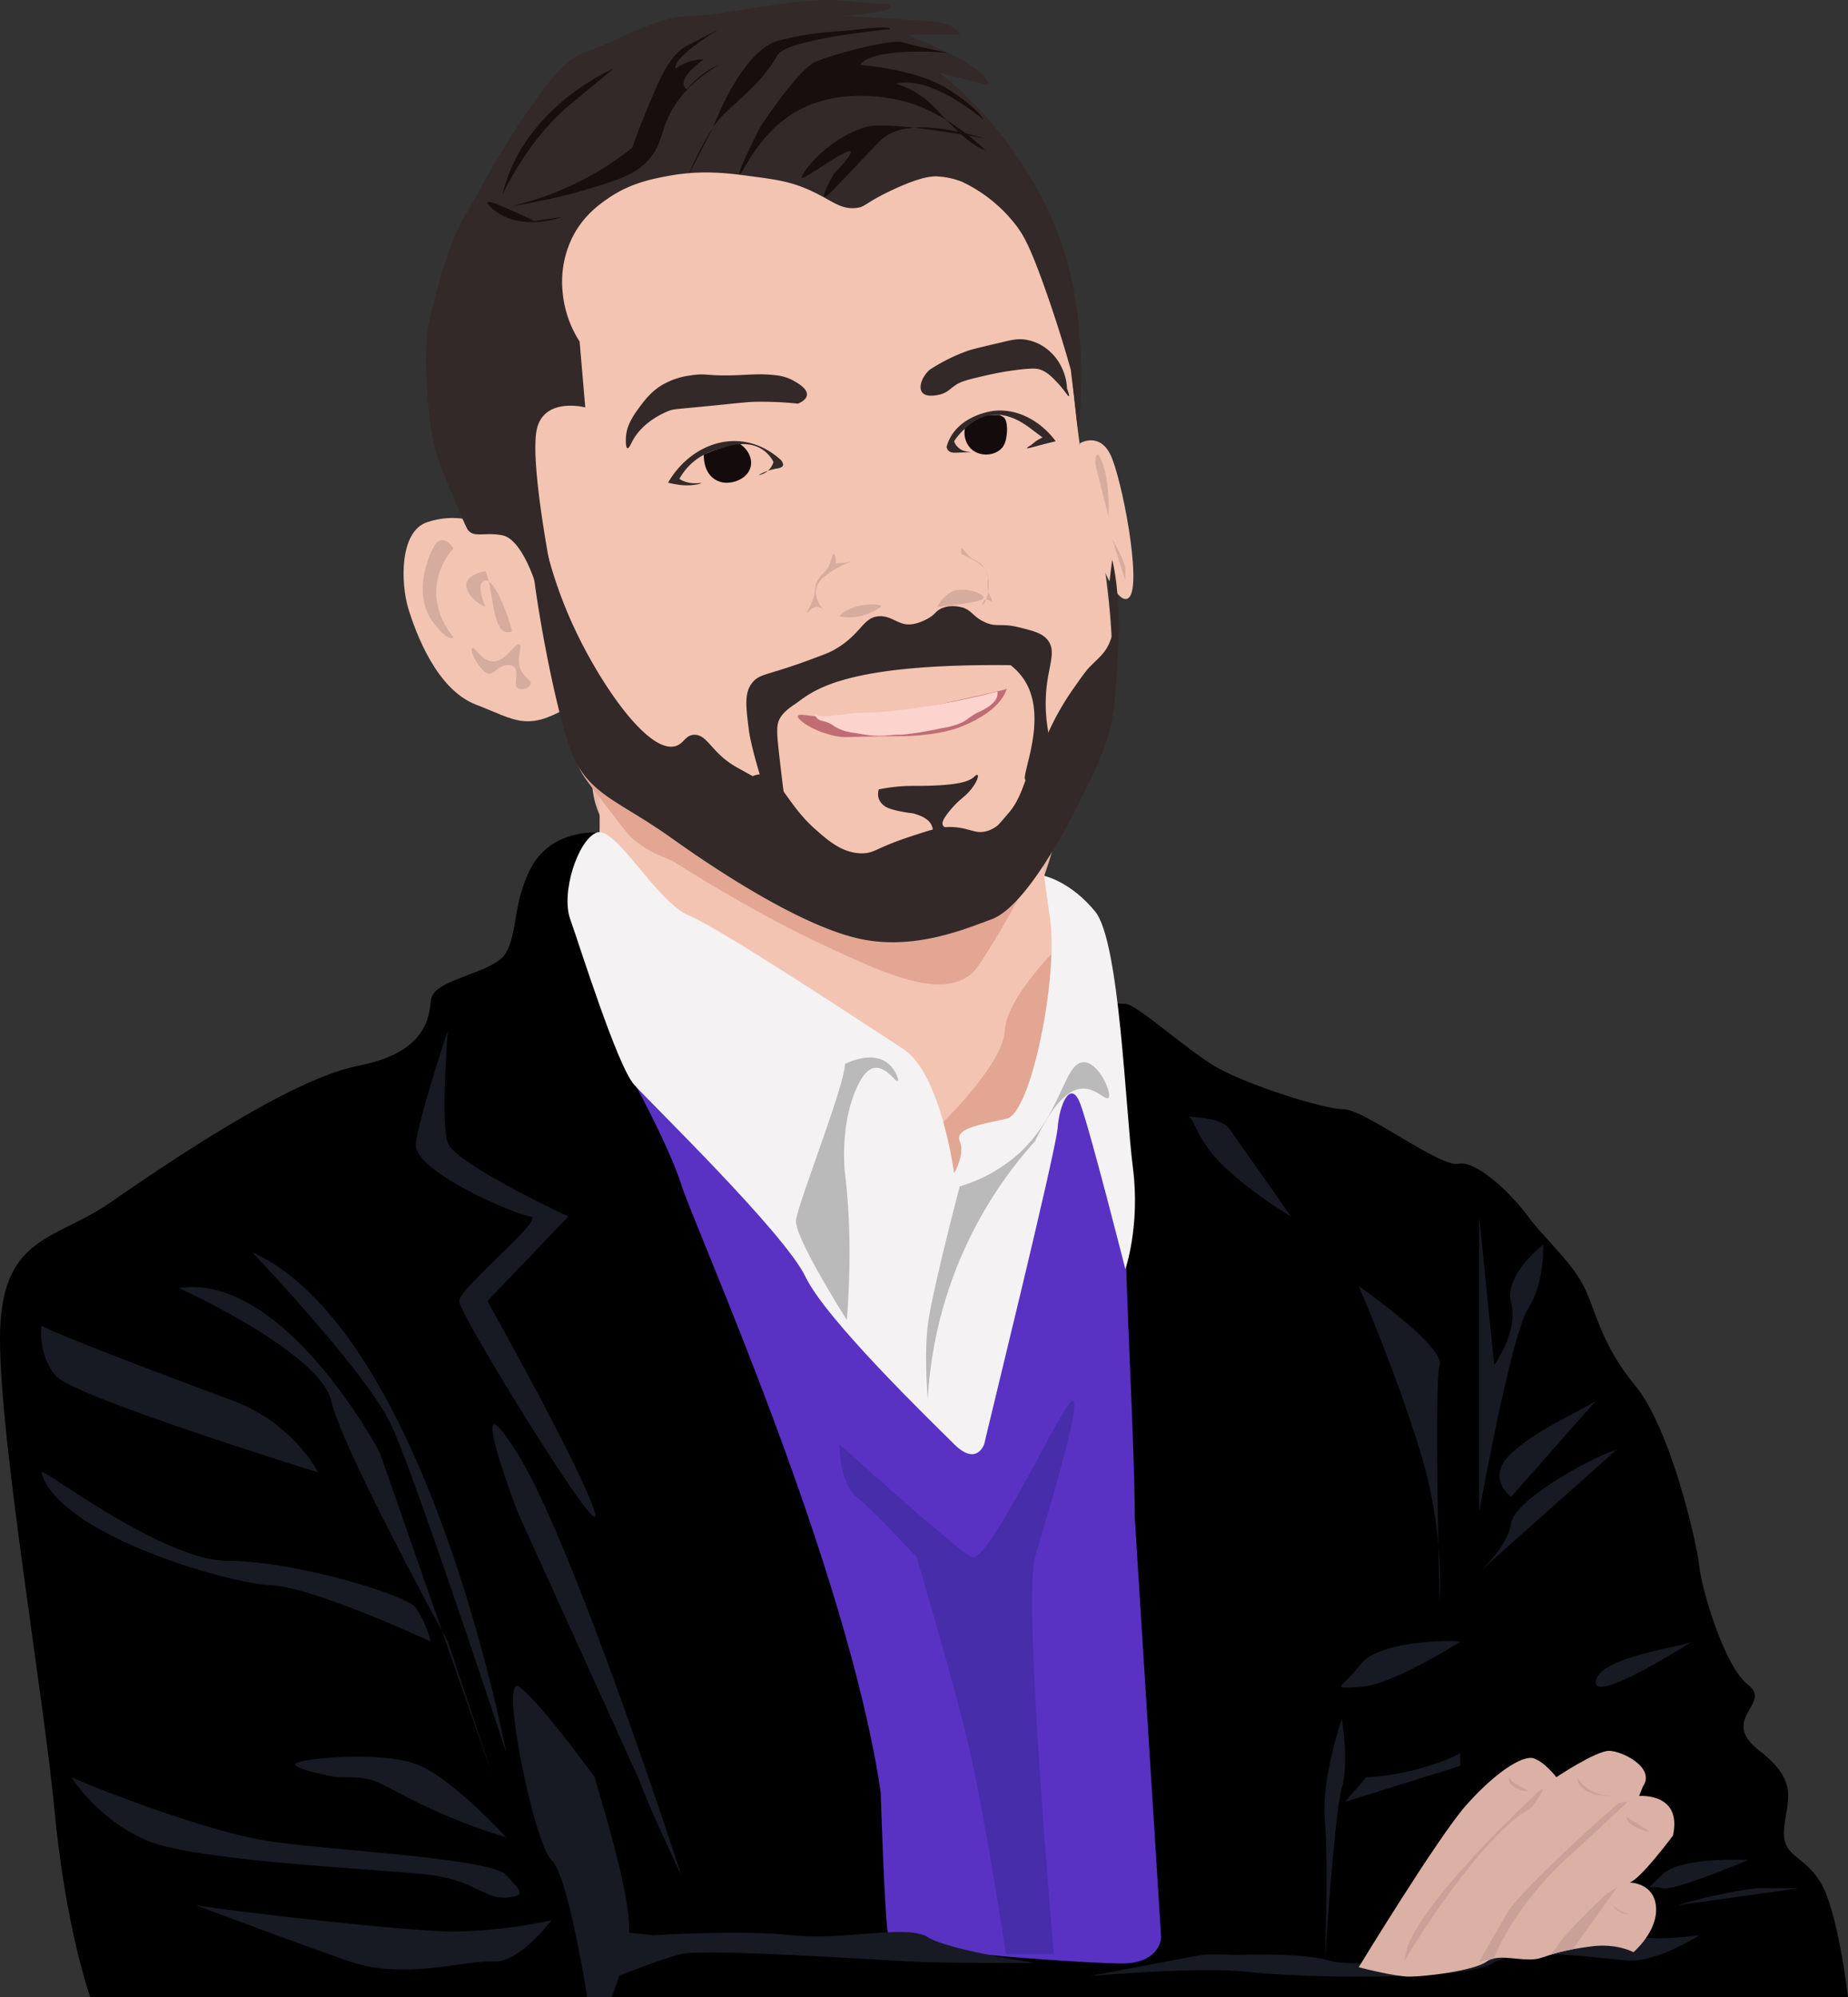 <svg xmlns="http://www.w3.org/2000/svg" viewBox="0 0 982 1061.52" xmlns:v="https://vecta.io/nano"><rect x="0" y="0" width="982" height="1061.52" fill="#333333" stroke="none"/><path d="M982 1061.52s-5-44-14-60-21-14-20-29 9-25-13-42 7-25-6-35-25-52-26-63-15-73-34-96-21-41-28-54-21-25-29-36-27-30-37-28-50-29-61-29-51-13-67-22-43-34-49-34-13-2-16 0-72 119-72 119l-110-70-66-82-17-58s-24-2-35 19-6 41-17 49-35 11-36 21-3 28-39 35-103 53-132 73-58 17-58 72 23 188 29 251 19 99 19 99z"/><path d="M562 442.52s-13 48-24 58-67 21-88 19-75-33-81-38-64-34-53-78l105 65 101-7z" fill="#e5b8aa"/><path d="M313 406.52s8-5 5 52 121 162 125 165 77 39 80 37 66-77 66-77l-27-58s-4-57-12-83c0 0-58 27-61 27s-110.16-25-110.16-25z" fill="#f3c4b2"/><path d="M567 498.52s-32 30-33 49-36 52-36 52v33s21.76 9 27.38 0 36.62-65 36.62-65l12-57z" fill="#e2a693"/><path d="M617 1029.52l-14-223c0-38-5-123-5-155 0-23.26-16-84-16-84h-20s-43 100-46 102-188.25-111-188.25-111 26.25 46 34.25 71 88 202 106 323c0 0 2 67 4 76s116.16 15.52 126 15c19-1 19-14 19-14z" fill="#5932c4"/><path d="M487 827.52s21 70 29 106 18.5 105 18.5 105H560s-16.63-188.62-10-211c8-27 25-83 20-83s-45 88-54 83-70-60-70-60 0 21 9 28 32 32 32 32z" fill="#482daa"/><g fill="#171a23"><path d="M786 646.52v157s17-94 26-108 8-34 8-34-21 16-17 31-9 33-9 33zm62 98c-11 7-31 15-45 28s0 23 0 23zm11 26c-11 3-54 26-56 39s-17 26-17 26zm40 102c-6 3-49 8-51 21s51-21 51-21zm30 116s-36-2-46 8-6 5 0 7 46-15 46-15zm-37 24c8-3 36-9 43-9h21zm-116-140c-2-1-43-1-53 12s-17 13 0 12 53-24 53-24zm-63 41s-11 32-9 54 0 75 0 75 5-78 9-92 0-37 0-37zm13 31c26-1 50-12 50-13v7l-61.22 19.11zm-488-397s-4 49 0 60 64 39 64 39l-43 45s50 89 57 112-72-105-72-112 46-44 38-45-63-24-61-39 17-60 17-60zm37 256l64 141c8 21 23 52 23 52s-57-176-87-224 0 31 0 31zm-141-138s61 64 74 92 61 174 61 174-42-224-135-266zm-112 39c11 6 70 28 102 40s45 38 45 38-129-40-139-51-8-27-8-27zm0 78c-1.12-4.09 64 47 99 47s95 18 100 25 8 18 8 18-62-29-85-30-113-27-122-60zm73-98s75 34 81 60 62 128 62 128l20.07 60.22 3.93 11.78-60-172c-4-8-53-96-107-88zm-57 260c13 6 72 29 105 34s118 9 126 18 11 11 0 12-17-9-40-12-123-7-150-18-41-34-41-34zm66 68c10 2 110 14 137 14a252.07 252.07 0 0 0 52-6s-17 23-31 22-47 10-76 0-82-30-82-30zm212-68c2 8 21 67 18 85a154.56 154.56 0 0 1-9 32h-13s-10-65-19-73-28-100-17-92 40 48 40 48zm-137 0c21 0 18 1 42 13a324.4 324.4 0 0 0 48 19s-29-32-48-39-63-3-64 0 22 7 22 7z"/><path d="M656.91 1039s34.62-1.5 49.46 3 96.46-2.25 100.17-6 53.18-9 64.31-6.73 32.15-.74 32.15-.74-22.26 14.21-37.1 13.46-56.88-8.23-73 1.49-105.12 7.52-129.85 4.52-84.05 2.2-84.05 2.2l59.36-11.21c6.18-.74 18.55.01 18.55.01zM347 1028.52s47-3 74 0 61-6 72 1 57.13 13.71 57.13 13.71-47.13.29-66.13-.71-110-7-122-4-34.25 12-34.25 12l.25-24zm375-345s20 46 33 89 10 79 10 79-3-116 0-126-43-42-43-42zm-91-90c4 0 4 12 20 27s35 26 35 26l-33-47c-5-6-22-6-22-6z"/></g><path d="M722 1045.52s42-69 57-86 30-27 36-25 12 10 12 10 21-14 28-14 25 9 18 19l-2 5s23-2 18 21c0 0-17 23-23 25 0 0 13 0 14 13s-12 24-12 24-9-5-23-3-17 3-26 6-22-3-29 2-33 8-41 8-27-5-27-5z" fill="#dbb0a5"/><path d="M814 955.52s-56 52-66 79l-2 8s39-66 68-82c0 0 13-18 0-5zm46 3c-2 1-52 46-59 58l-15 26 7.77-1.63S804 1012.52 836 984.52l28-26c2-2-4 0-4 0zm-6 48c-3 2-23 22-26 27s-6 6-3 5 10.68-2.53 10.68-2.53l23.32-32.47c2-2-5 3-5 3zm-52-62s1 3 8 6-10 1-8-6zm36 0s5 10 19 10c0 0-18 1-19-10zm26 21s1 6 13 8zm-7 47s7 6 12 5c0 0-9 1-12-5z" fill="#c9a199"/><path d="M523 767.52c1-5 38-155 39-168s7-26 12-13 24 88 24 88 8-23 4-54-7-120-20-136-27-19-27-19-1-5 3 23c4.38 30.69-10 103-23 106s-28 5-25 12-3 17-3 17-7-53-27-66-97-64-114-71-39-48-49-44-19 32-14 46 25 78 34 88 80 79 91 102 67 77 79 89 16 0 16 0z" fill="#f4f2f2"/><path d="M510 630.52s-15 57-17 74 0 39 0 39a223.3 223.3 0 0 1 57-137c10.33-21.76 19-28.21 26-28 6.63.2 11.52 6.37 13 5 2.19-2-4.92-18.78-13-19-10.39-.29-11.51 27-34 48a81.46 81.46 0 0 1-32 18zm-61-65c0 11-25 74-26 83s27 53 27 53c2.61-34.23 1.23-59.6-1-78 0 0-3.18-26.22 7-47 2.06-4.2 5-8.58 9-9 6-.62 11 7.78 12 7 .8-.62-1.22-6.69-6-10-8.44-5.84-20.67.31-22 1z" fill="#bababa"/><g fill="#f3c4b2"><path d="M269 127.52l-18 90c0 3 18 54 18 54l11 18 29 104 89 65 122-8 58-67 13-38s-1-42-11-78-10-84-15-106-34-68-34-68l-48-37-164-3-42 47z"/><path d="M253 277.52s-11-5-26 0-14 33-10 46 15 43 36 51 27 15 51 0l-13-55-14-57zm321-42s10-6 16 6 17 69 10 76-20-31-20-31l-10-37z"/></g><path d="M424 380.52c.55-1.61 7.37.45 19 1 3.63.17 11.5.37 33-3 17.68-2.77 31.1-5.85 58-12h0s.62-.62.82-.48-.55 1.94-.82 2.48c-6.24 12.73-27 19-27 19a86.14 86.14 0 0 1-16 3c-8.53 1.05-11 .5-32 1-9.85.23-10.45.38-13 0-12.29-1.84-22.72-8.9-22-11z" fill="#bf6d73"/><path d="M241 291.52s-6-10-11 0-9 27 0 39 11 8 11 8c-1.56-1.76-10.48-12.12-9-27a35.28 35.28 0 0 1 9-20zm17 12s-12 2-10 9 10 10 10 10-4.87-10.55-1.45-13.37a3 3 0 0 1 1.45-.63c6.09-.61 14.54 26.79 14 27-10.83 4.27-9.26-21.37-14-32zm18 39c-2.23-1.19-7 9.08-14 9-6.11-.07-9.62-7.92-11-7s1.45 7.45 6 12c5 5 7-4 14-3a4 4 0 0 1 2 .81c3.22 2.62-.5 9.3 2 11.33 1.85 1.49 6.46 0 7-2.14s-3-3-5-7c-3.25-6.33.86-13-1-14zm306-96s0-11 4 0 3 28 3 28z" fill="#d6ac9f"/><path d="M558 393.52a83.43 83.43 0 0 1-2-27c1.24-13.19 5.25-20.09 1-26-2.81-3.9-7.6-5.12-15-7-10.42-2.65-12.33.19-19-3s-6.68-6.79-13-8c-1.17-.22-6.53-1.25-11 1.54-1.77 1.1-1.84 1.83-4 3.46a26.12 26.12 0 0 1-9 4c-8.32 1.9-11.5-4.53-19-4-8.72.62-9.15 9.65-24 18-2.78 1.56-6.85 3-15 6-20.31 7.38-24.25 6.57-28 11-4.61 5.44-3.7 12.59-2 26 0 0 1.69 13.35 13 45h0l6-8s-4-31-4-36 0-9 9-15 22-22 115-21a32 32 0 0 1 8 9c12 20.44-3.15 50.9 0 52 1.38.48 4.76-5.17 5-5s-1.56 2.81-3 5l7-16zm-40 19c-2.12 2.05-5.74 4.34-22 5-10.18.41-13.78-.28-23 1a108.1 108.1 0 0 0-6 1 7.92 7.92 0 0 0 0 5 7.8 7.8 0 0 0 2 3c1.46 1.43 3.54 2.62 11 4 4.72.87 4.27.47 6 1 2.22.68 7.2 2.21 9 6 2.49 5.24-1.81 13.26-2 14h0l16-6a10.87 10.87 0 0 0-2.28-3.88c-2.48-2.67-5-2.4-5.72-4.12-.51-1.14-.2-3 4-8 5.27-6.3 7.41-6.54 11-11 4.49-5.58 4.43-9.35 2-7z" fill="#332928"/><path d="M530 367.52a6.1 6.1 0 0 1 0 2c-.64 3.91-5.08 6.37-8 8-2 1.11-2 .8-4 2-2.88 1.69-3.58 2.67-6 4a25.71 25.71 0 0 1-5 2c-3.85 1.24-4.91 1.05-9 2a179.58 179.58 0 0 1-19 3c-6.16-.24-9.59 1.34-19 0-1.83-.26-1.69-.32-6-1a32.78 32.78 0 0 1-5-1 28.17 28.17 0 0 1-3.76-1.47c-2.5-1.21-2.32-1.6-4.24-2.53-3.48-1.7-5.43-1.08-7-3a5.38 5.38 0 0 1-1-2 12.6 12.6 0 0 0 3 1 13.56 13.56 0 0 0 5 0c3-.48 6-.49 9-1 5.42-.93 7.71-.52 16-1 6.63-.38 11.28-1 19-2a403 403 0 0 0 45-9z" fill="#fcd3cd"/><g fill="#d6ac9f"><path d="M591 286.52s7 12 7 16v6zm-93 36s4-8 11-9 16 3 13 5-24 4-24 4zm-30 0c2.43-1.76-15-3-22 5a27.56 27.56 0 0 0 22-5z"/><path d="M511 294.52c11.06 4.77 13.79 8.93 14 12 .16 2.3-1 5.91 1 10 .42.87 1.41 2.67 1 3s-1.13-.58-3-1c-.93-.21-2.55 2.87-2 3 .18 0 .48-.12 1-1a19.28 19.28 0 0 0 2.14-12.91 14 14 0 0 0-3.14-7.09c-2.51-2.79-4.62-2.33-8-6-1.5-1.63-2.47-3.23-3-3s-.25 1.74 0 3zm-73 30s-10-10 0-18 16-8 16-8h0l-10 1a6.61 6.61 0 0 0 0-3c-.11-.48-.47-2-1-2-.7 0-1.07 2.54-2 5-2.07 5.46-4.87 5-7 10-1.53 3.63-.16 4.08-2 9-1.42 3.8-3.42 6.7-3 7s2.24-2.91 5-3a5.65 5.65 0 0 1 4 2z"/></g><path d="M494 196.52c-4.57 4.26-5.84 9.53-4 12 2.37 3.18 9.48 1.15 10 1 3.64-1.08 4.76-2.85 8-5 2.93-1.94 7.28-3 16-5a163 163 0 0 1 17-3c8.32-1 10.28-.64 12 0 3.73 1.39 6.24 4.06 9 7 3.61 3.84 5.49 7.27 6 7 .22-.12.18-.92-1-4a29.07 29.07 0 0 0-5-15 27.07 27.07 0 0 0-7.64-7.44 24.65 24.65 0 0 0-9.36-3.56c-4-.6-7.08.08-11 1-11.7 2.74-17.55 4.11-20 5a98.14 98.14 0 0 0-20 10zm-70 18a184.2 184.2 0 0 0-21-1c-6.91.07-7.49.47-34 3-10.53 1-11.6 1-14 2s-13.58 5.71-19 16c-.85 1.62-1.82 3.87-2.57 3.71-1-.22-1.15-4.89-.43-8.71.3-1.56 1.21-5.47 6-12 3.52-4.79 6.84-9.32 13-13a40 40 0 0 1 15-5c7.45-1.24 8.3.14 20 0 10.19-.12 16-1.24 26 0a24.13 24.13 0 0 1 9 3c2.19 1.26 7.22 4.14 6.76 7.51-.35 2.63-3.85 4.13-4.76 4.49z" fill="#332928"/><path d="M513 226.52a12.16 12.16 0 0 0 3 12c4.57 4.35 12.23 3.76 16 0 2.32-2.32 2.69-5.36 3-8 .41-3.44-.06-7.94-2-9l-2-1h-11l-6 4zm-119 10c3.61 2.8 5.67 7 5 11-1.06 6.29-8.54 9.53-14 9a11.62 11.62 0 0 1-5.39-1.93c-6.05-4.07-5.61-12.38-5.61-13.07l5-2 6-2c.41-.36 3.54-3 7-2a6.06 6.06 0 0 1 2 1z" fill="#140c0c"/><path d="M518 240.52c-.25 0-5.26 0-8-2a9.48 9.48 0 0 1-2-2 7.5 7.5 0 0 1-1-2 32.66 32.66 0 0 1 5-6c2.37-2.24 7.55-7.12 15-8 8.67-1 15.9 3.89 19 6 .61.42.64.47 8 6h0a20.88 20.88 0 0 0-4.87 3c-.41.33-.78.67-1.13 1-2 1.1-2.31 1.48-2.25 1.63.15.36 2.85-.46 7.25-1.63 3.42-.91 6.21-1.58 8-2-8.55-11.56-21.65-17.93-34-16-1.83.29-15.83 2.68-22 14a23 23 0 0 0-2 5 3.92 3.92 0 0 0 1 2c1.32 1.34 3.36 1.12 6 1 1.94-.09 4.65-.15 8 0zm-107 5a17.69 17.69 0 0 0-5-6c-9.24-7-22.13-1.39-23-1a32.08 32.08 0 0 0-22 16 15.08 15.08 0 0 0 5 2c3.56.72 6.7 0 6.73.18a7.27 7.27 0 0 1-2.73.82 30 30 0 0 1-10 0 45.13 45.13 0 0 1-5-1c8.42-14.57 23.2-23.21 38-22 11.16.91 18.89 7.15 22 10 .59.74 1.41 2 1 3s-2.26 1.35-3.25 1.5a30 30 0 0 0-9.75 3.5 9.88 9.88 0 0 0 5.13-2.37 9.73 9.73 0 0 0 2.87-4.63z" fill="#332928"/><path d="M550 459.52a405.63 405.63 0 0 1-22 41c-6.33 10.34-9.56 15.56-13 18-16.74 11.87-44.7-.87-79-17-32.37-15.22-67.36-36.75-77-43-3.88-2.52-14.68-4.9-24-14-1-.95-2-2-12-15-8.41-10.9-12.65-16.41-14-19-7.05-13.49-6.24-23.62-6-26 .54-5.33.83-8.48 2.78-9.47 9.6-4.86 40.71 40.63 43.22 41.47 9.16 3.05 64.91 67.17 136 64 13.49-.6 37-3.91 65-21z" fill="#e2a693"/><g fill="#332928"><path d="M291 294.52a232.68 232.68 0 0 0 15 41c14.19 29.8 38.85 65.18 53 61 4.56-1.35 5.12-5.95 10-6 7.05-.07 9 9.51 22 17l9 5h0a10.26 10.26 0 0 1 4-1c9.93-.35 13.64 15.35 29 29 6.8 6 14.59 13 25 13 6.79 0 7.41-2.91 26-9 10.35-3.39 15.52-5.08 21-5 10.31.16 13.16 4.27 20 2 6.22-2.07 9.91-7.47 13-12 3.25-4.76 4.88-9.21 7-15 2.77-7.56 3-11.09 6-15a48.14 48.14 0 0 0 4-6q1.1-1.95 2-4a140 140 0 0 1 13-23c4.57-6.52 6.86-9.78 9-12 4.46-4.62 8.81-7.63 11.06-14.24a11.61 11.61 0 0 0 .94-3.76c0-9-2-23-2-23l2-16s5 18 3 50-1 39-16 70-35 65-51 71-43 17-72 10-70-33-98-53-44-23-53-45-22-93-22-114z"/><path d="M569 196.52c-5.09-18.13-10.09-33.05-14-44-7.62-21.34-11-27.33-14.9-32.52A78.5 78.5 0 0 0 511 96.52a42.69 42.69 0 0 0-12.62-2.75c-2.9-.2-9.46.12-25.38 7.75-13.85 6.64-13 8.44-18 9-9 1-13.37-4.58-26-10-9.78-4.2-17.29-5.19-31-7-11.14-1.47-25.24-3.33-43 0-9.41 1.76-20.43 4-32 12-4.65 3.23-12.36 8.72-18 19a53.4 53.4 0 0 0-6 31 58 58 0 0 0 9 26l3 35s-23-6-26 13 8 75 8 75l-9 4s-7-22-17-24-16 2-19-4-10-23-15-36-9-54-5-73 12-47 21-60c0 0 40-76 60-83s40-20 58-20 58-11 83-8 21 0 23 3-26 5-26 5 48 2 55 4 8 6 8 6h-28s33 13 40 21 0 5 0 5l-23-6a202.85 202.85 0 0 1 43 47c6 9.16 18.79 28.84 26 57 10.68 41.73 5 85.69 5 87z"/></g><g fill="#180e0c"><path d="M336 78.52c1.3-3.8 3.3-9.37 6-16 8.34-20.48 12.69-30.84 21-37 .47-.34 6.65-3.57 19-10h0s-25 15-23 21a25.24 25.24 0 0 1 15-5s-16 11-9 16c0 0 7-9 17-13-16.08 9.52-23.35 20-27 28-3.91 8.62-3.74 14.7-10 22-5.65 6.59-12.56 9.54-23 13a312.17 312.17 0 0 1-50 12 163.64 163.64 0 0 0 50-21 160.26 160.26 0 0 0 14-10zm43-11s15-41 35-46 26-4 43-6 16 0 16 0-55 5-60 14c-10.07 18.13-27.55 27.74-34 38a167 167 0 0 0-13 25c.08 0 2.5-4.52 13-25zm25 0s20-31 30-35 40-12 46-10 23.65 5.54 23.65 5.54S464 24.52 457 34.52c0 0 30 2 47 13s18.59 16.12 18.59 16.12-24.65-21.55-43.4-19.64a21.53 21.53 0 0 0-3.19.57h0s11 2 22 14 19 19 25 21c.8.27 1.18.46 1.15.54-.15.46-17.76-18.31-41.15-25.54-3.39-1-35.81-10.57-62 6-19.05 12-26.67 32.77-28 32-.6-.4.73-4.75 11-25.05zm-137 36s13-29 36-48l23-19s-48 20-59 67zm17 14c-12.38-6-24.22-11.35-25-10-.5.86 3.47 4.61 8 7 13.73 7.24 31 1.18 31 1s-2.11.18-14 2z"/><path d="M443 92.52c6.07-6.37 9.82-11 9-12-1.84-2.24-24.93 15.36-26 14-.93-1.19 12.26-20.33 34-27 12-3.67 63 6 63 6h0c-33.92-10-48.25-5.39-55 1-1.37 1.29-7.91 8.19-21 22-4.43 4.67-8.14 8.6-9 8s2-6.61 5-12z"/></g></svg>